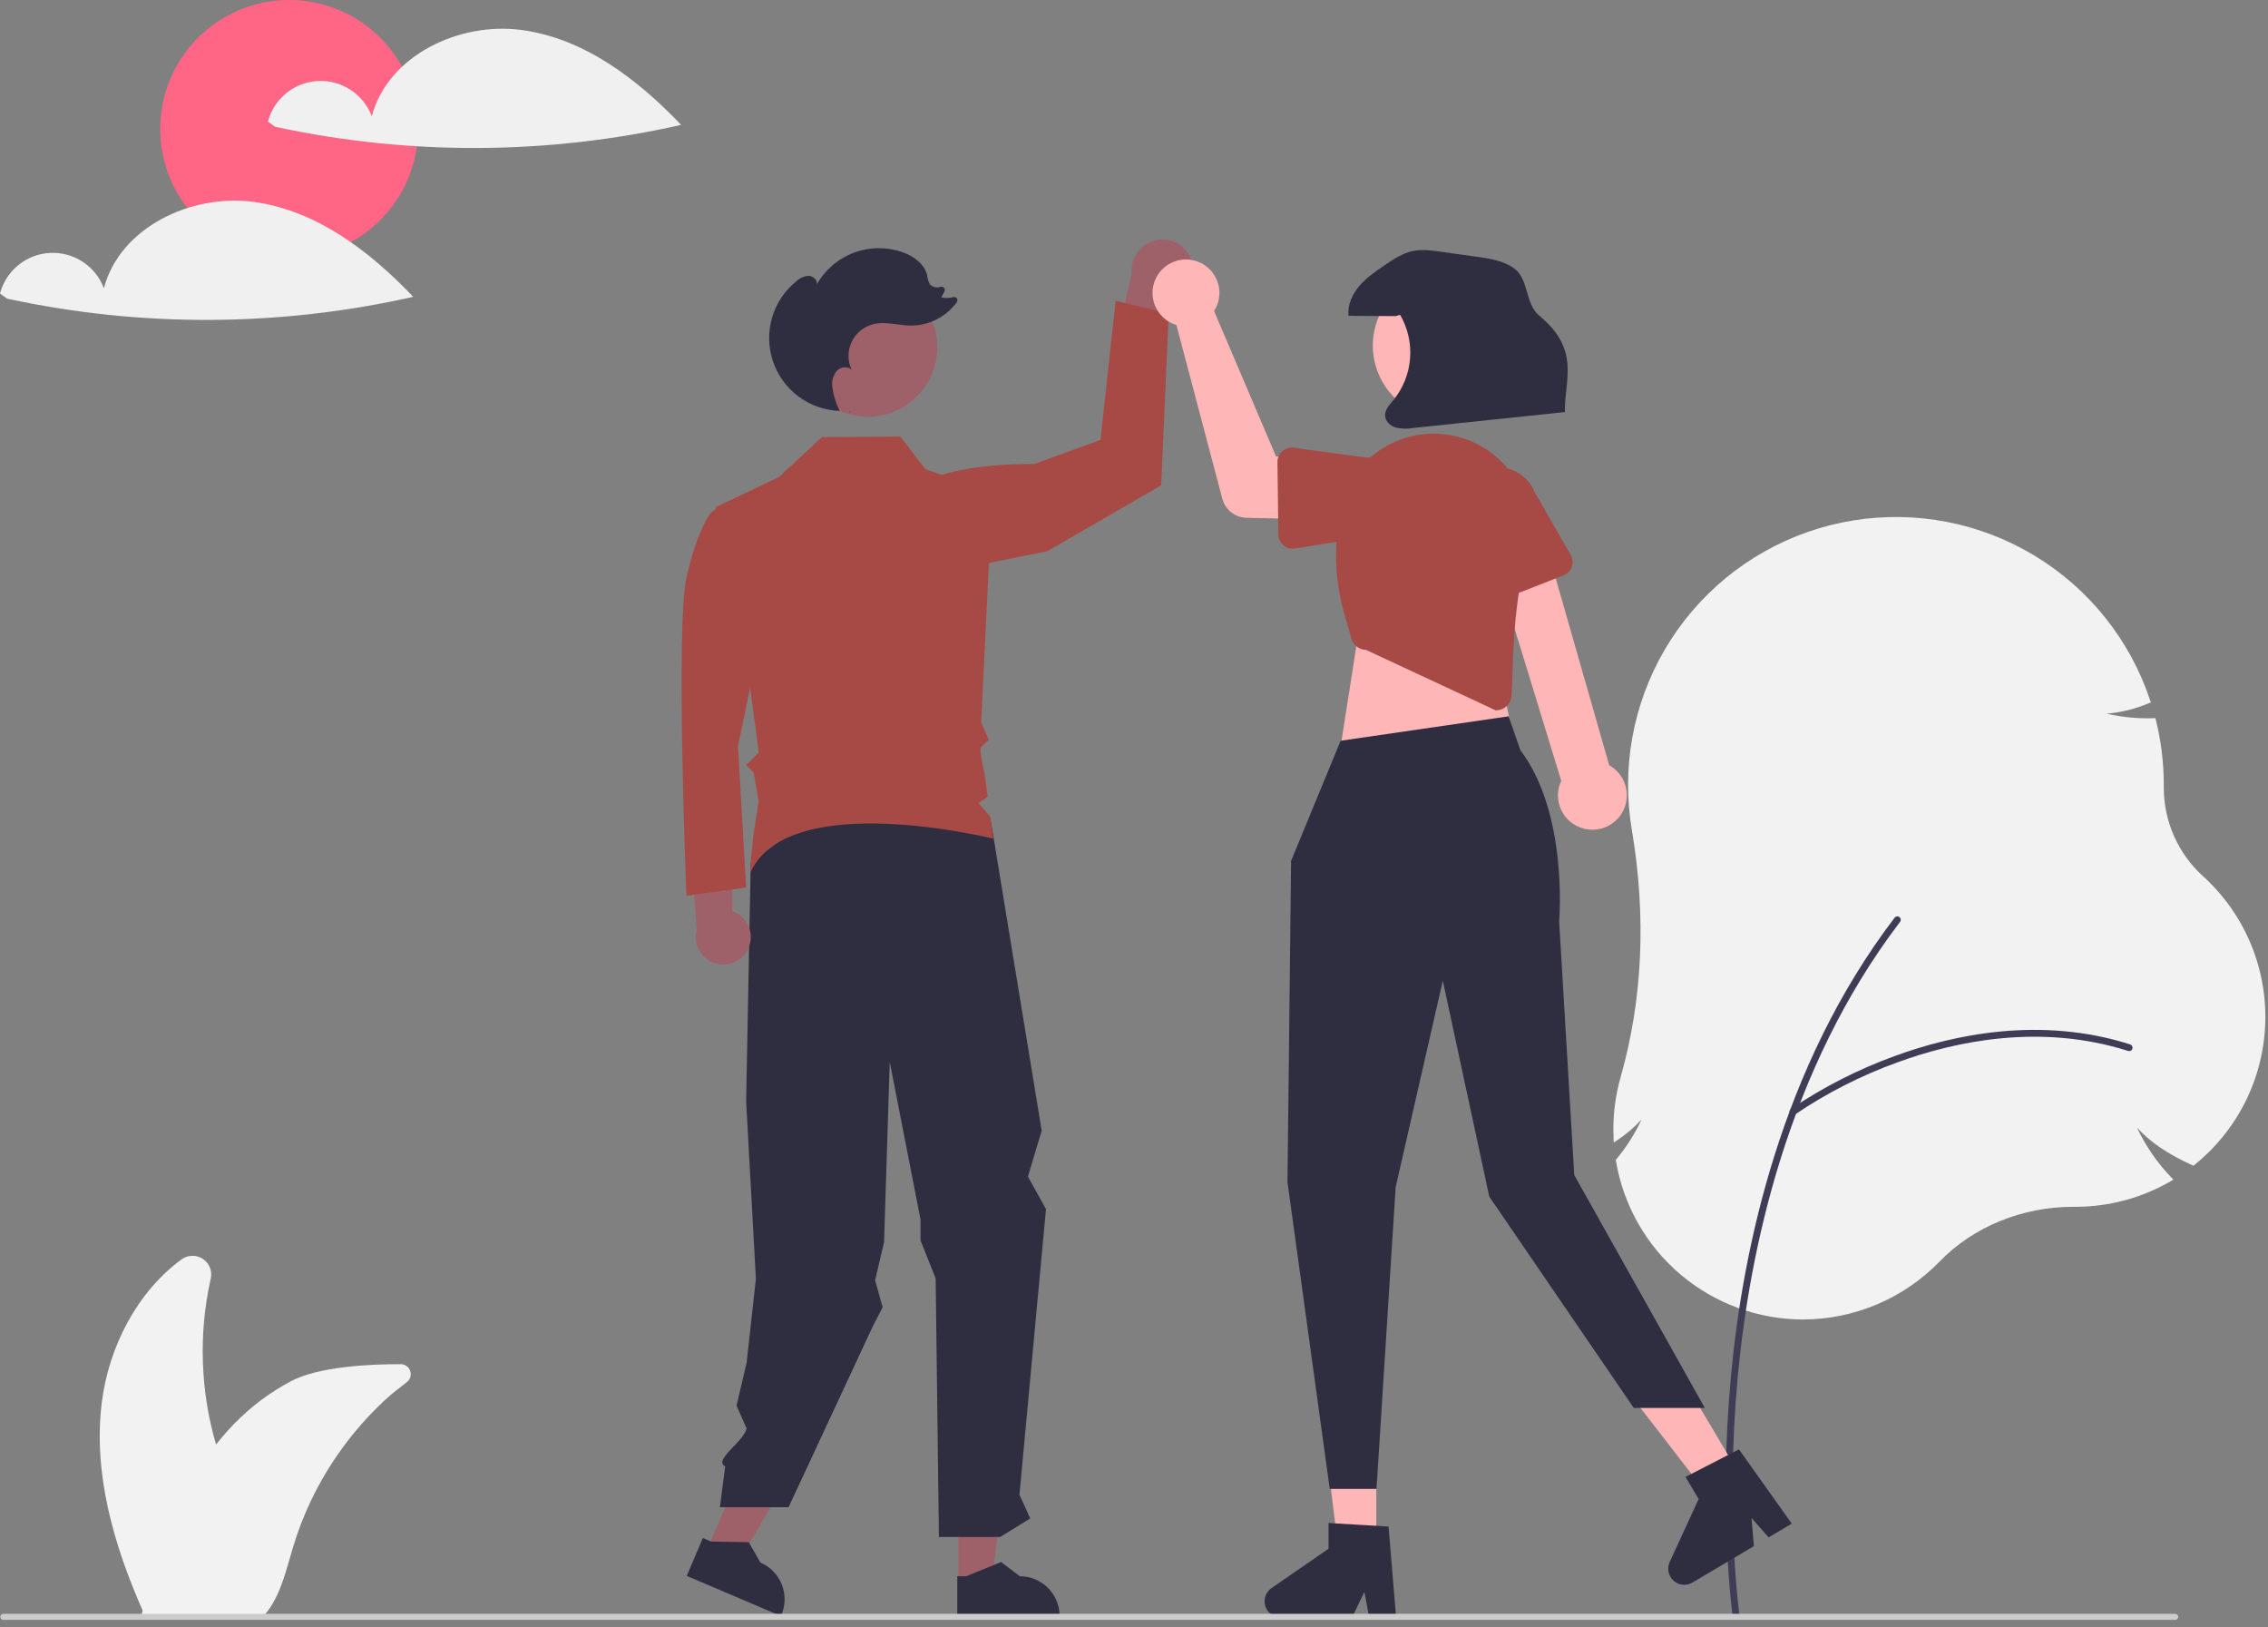 <svg width="230" height="165" viewBox="0 0 230 165" fill="none" xmlns="http://www.w3.org/2000/svg">
<rect x="0" y="0" width="230" height="165" fill="#808080" stroke="none"/>
<path d="M29.323 26.145C36.543 26.145 42.395 20.292 42.395 13.072C42.395 5.853 36.543 0 29.323 0C22.103 0 16.251 5.853 16.251 13.072C16.251 20.292 22.103 26.145 29.323 26.145Z" fill="#FF6584"/>
<path d="M182.865 133.779C178.308 133.778 173.899 132.162 170.421 129.217C166.944 126.271 164.623 122.188 163.873 117.693L163.857 117.598L163.918 117.525C164.94 116.299 165.799 114.947 166.473 113.5C165.728 114.313 164.884 115.029 163.961 115.632L163.653 115.837L163.635 115.467C163.62 115.148 163.612 114.831 163.612 114.526C163.61 112.728 163.858 110.938 164.349 109.209C166.584 101.352 166.967 92.915 165.485 84.133C165.232 82.627 165.105 81.103 165.105 79.576C165.107 73.122 167.407 66.881 171.591 61.968C175.776 57.056 181.573 53.793 187.943 52.765C194.314 51.736 200.843 53.01 206.361 56.356C211.878 59.703 216.025 64.904 218.057 71.029L218.119 71.215L217.937 71.289C216.568 71.868 215.116 72.229 213.636 72.356C215.201 72.716 216.806 72.871 218.411 72.815L218.58 72.809L218.622 72.974C219.16 75.133 219.432 77.35 219.432 79.576L219.431 79.817C219.425 81.521 219.78 83.207 220.47 84.765C221.16 86.323 222.171 87.718 223.437 88.86C225.494 90.731 227.121 93.026 228.206 95.586C229.291 98.146 229.809 100.911 229.723 103.69C229.638 106.47 228.952 109.198 227.711 111.686C226.471 114.175 224.706 116.366 222.538 118.107L222.438 118.188L222.32 118.135C219.841 117.01 218.035 115.784 216.714 114.321C217.594 116.199 218.78 117.917 220.223 119.407L220.409 119.599L220.177 119.734C217.234 121.45 213.887 122.354 210.479 122.353L210.382 122.353C210.348 122.352 210.313 122.352 210.279 122.352C205.066 122.352 200.125 124.368 196.708 127.892C194.909 129.745 192.758 131.221 190.381 132.232C188.004 133.243 185.449 133.769 182.865 133.779Z" fill="#F2F2F2"/>
<path d="M176.052 164.115C175.968 164.115 175.887 164.085 175.824 164.03C175.761 163.975 175.72 163.899 175.708 163.817C175.693 163.713 174.247 153.284 175.546 139.423C176.745 126.623 180.597 108.185 192.135 93.043C192.163 93.006 192.197 92.976 192.237 92.953C192.276 92.93 192.32 92.915 192.365 92.909C192.41 92.903 192.456 92.906 192.5 92.917C192.544 92.929 192.586 92.949 192.622 92.977C192.658 93.004 192.689 93.039 192.712 93.079C192.735 93.118 192.75 93.162 192.756 93.207C192.762 93.252 192.759 93.298 192.748 93.342C192.736 93.386 192.716 93.428 192.688 93.464C181.25 108.476 177.429 126.778 176.238 139.488C174.947 153.268 176.382 163.616 176.396 163.719C176.403 163.768 176.399 163.818 176.385 163.866C176.371 163.914 176.347 163.958 176.314 163.996C176.282 164.033 176.241 164.063 176.196 164.084C176.151 164.105 176.102 164.115 176.052 164.115Z" fill="#3F3D56"/>
<path d="M181.82 113.065C181.746 113.065 181.675 113.042 181.615 112.999C181.556 112.956 181.512 112.895 181.489 112.825C181.466 112.755 181.466 112.68 181.489 112.61C181.511 112.541 181.556 112.48 181.615 112.437C184.903 110.211 188.454 108.403 192.188 107.054C198.021 104.919 206.892 102.982 216.024 105.889C216.068 105.903 216.108 105.925 216.143 105.954C216.178 105.984 216.206 106.02 216.227 106.06C216.248 106.101 216.261 106.145 216.265 106.191C216.269 106.236 216.264 106.282 216.25 106.325C216.236 106.369 216.214 106.409 216.184 106.444C216.155 106.479 216.119 106.508 216.078 106.529C216.038 106.55 215.994 106.562 215.948 106.566C215.903 106.57 215.857 106.565 215.813 106.551C206.868 103.704 198.159 105.608 192.427 107.707C188.753 109.033 185.259 110.81 182.024 112.999C181.964 113.042 181.893 113.065 181.82 113.065Z" fill="#3F3D56"/>
<path d="M40.642 138.309C37.4 138.303 32.297 138.564 29.517 140.032C27.38 141.16 25.435 142.618 23.751 144.351C23.103 145.021 22.488 145.724 21.91 146.457C20.311 140.987 20.125 135.202 21.369 129.641C21.457 129.267 21.428 128.875 21.287 128.517C21.146 128.16 20.899 127.854 20.579 127.64C20.26 127.426 19.883 127.315 19.498 127.321C19.114 127.327 18.741 127.45 18.428 127.674C13.912 130.968 11.025 136.549 10.322 142.195C9.428 149.39 11.534 156.639 14.462 163.274L14.461 163.277C14.456 163.307 14.448 163.34 14.44 163.372C14.429 163.421 14.415 163.47 14.405 163.518C14.386 163.602 14.364 163.689 14.345 163.773L14.819 163.751C14.846 163.765 14.873 163.776 14.9 163.789H26.775C26.932 163.618 27.079 163.437 27.214 163.247C28.528 161.446 29.072 159.005 29.736 156.802C30.217 155.207 30.818 153.651 31.535 152.148C33.34 148.371 35.83 144.962 38.88 142.094C38.977 142.002 39.077 141.91 39.178 141.82C39.688 141.351 40.48 140.722 41.254 140.133C41.423 140.004 41.547 139.826 41.61 139.623C41.672 139.42 41.669 139.203 41.602 139.001C41.534 138.8 41.406 138.625 41.233 138.501C41.061 138.376 40.854 138.309 40.642 138.309Z" fill="#F2F2F2"/>
<path d="M120.816 26.346C121.096 27.127 121.057 27.986 120.708 28.739C120.36 29.492 119.729 30.077 118.953 30.369C118.781 30.433 118.604 30.482 118.424 30.515L116.629 41.503L112.42 37.616L114.769 27.778C114.682 26.949 114.925 26.119 115.445 25.468C115.965 24.816 116.721 24.395 117.549 24.297C118.245 24.217 118.948 24.376 119.542 24.748C120.136 25.121 120.585 25.684 120.816 26.346L120.816 26.346Z" fill="#9E616A"/>
<path d="M89.75 51.243C89.75 51.243 93.017 46.927 104.873 47.045L111.602 44.6L113.14 30.502L118.523 31.784L117.754 49.214L106.219 55.878L91.096 58.954L89.75 51.243Z" fill="#A74A45"/>
<path d="M71.532 157.521L74.638 158.844L81.221 147.495L76.637 145.542L71.532 157.521Z" fill="#9E616A"/>
<path d="M97.197 160.46L100.573 160.46L102.179 147.438L97.196 147.438L97.197 160.46Z" fill="#9E616A"/>
<path d="M97.078 163.981L107.459 163.981V163.85C107.459 162.778 107.034 161.75 106.276 160.993C105.518 160.235 104.49 159.809 103.419 159.809H103.418L101.522 158.37L97.984 159.809L97.078 159.809L97.078 163.981Z" fill="#2F2E41"/>
<path d="M69.644 159.775L79.194 163.845L79.246 163.724C79.666 162.739 79.677 161.626 79.277 160.632C78.877 159.638 78.098 158.843 77.113 158.423L77.112 158.423L75.932 156.356L72.113 156.292L71.279 155.937L69.644 159.775Z" fill="#2F2E41"/>
<path d="M100.509 83.393L105.639 114.635L104.243 119.29L106.075 122.588L103.384 151.544L104.477 153.949L101.425 155.831H95.215L94.886 129.616L93.352 125.767V123.646L90.229 107.661L89.654 125.946L88.746 129.801L89.509 132.546L88.512 134.469L79.969 152.814H73.006L73.544 148.665C72.297 148.033 75.417 146.187 75.717 144.822L74.692 142.515L75.717 138.157L76.657 129.643L75.666 111.67L76.132 87.467L84.278 81.238L100.509 83.393Z" fill="#2F2E41"/>
<path d="M88.014 42.25C91.9 42.25 95.05 39.1 95.05 35.214C95.05 31.327 91.9 28.177 88.014 28.177C84.128 28.177 80.977 31.327 80.977 35.214C80.977 39.1 84.128 42.25 88.014 42.25Z" fill="#9E616A"/>
<path d="M75.787 96.353C75.984 95.999 76.102 95.606 76.131 95.203C76.16 94.799 76.1 94.394 75.956 94.016C75.811 93.637 75.585 93.296 75.295 93.014C75.004 92.732 74.655 92.518 74.272 92.386L74.255 82.546L69.991 85.368L70.661 94.28C70.482 94.937 70.55 95.638 70.853 96.249C71.155 96.859 71.671 97.338 72.303 97.593C72.935 97.849 73.639 97.863 74.281 97.635C74.923 97.406 75.459 96.95 75.787 96.353Z" fill="#9E616A"/>
<path d="M75.393 52.812L73.488 50.976L72.088 51.986C72.088 51.986 70.712 53.639 69.61 58.595C68.509 63.552 69.61 90.813 69.61 90.813L75.668 89.987L74.842 75.668L77.32 63.552L75.393 52.812Z" fill="#A74A45"/>
<path d="M72.58 51.424L78.998 48.358L83.355 44.317L91.301 44.257L93.865 47.589L100.631 49.888L99.504 73.222L100.273 75.016C100.273 75.016 99.737 75.5 99.492 75.77C99.247 76.041 99.83 78.307 99.83 78.307L100.159 80.772L99.247 81.424L100.433 82.824L100.727 85.031C100.727 85.031 80.038 79.888 76.129 88.407C75.922 88.857 76.431 84.458 76.431 84.458L76.939 81.238L76.435 78.348L75.666 77.579L76.956 76.289L76.129 70.17L72.58 51.424Z" fill="#A74A45"/>
<path d="M139.571 157.383H135.762L133.95 142.692H139.571V157.383Z" fill="#FFB6B6"/>
<path d="M141.581 163.982H138.85L138.362 161.403L137.114 163.982H129.87C129.522 163.982 129.184 163.871 128.905 163.665C128.625 163.459 128.418 163.169 128.315 162.838C128.212 162.506 128.217 162.15 128.33 161.822C128.443 161.494 128.659 161.21 128.944 161.013L134.729 157.018V154.411L140.814 154.774L141.581 163.982Z" fill="#2F2E41"/>
<path d="M176.612 149.826L173.336 151.769L164.283 140.058L169.118 137.19L176.612 149.826Z" fill="#FFB6B6"/>
<path d="M181.707 154.476L179.358 155.87L177.623 153.9L177.864 156.755L171.633 160.45C171.335 160.628 170.987 160.705 170.642 160.67C170.296 160.636 169.971 160.492 169.713 160.26C169.455 160.027 169.278 159.718 169.208 159.378C169.138 159.038 169.178 158.685 169.323 158.369L172.261 151.982L170.931 149.74L176.35 146.948L181.707 154.476Z" fill="#2F2E41"/>
<path d="M137.871 63.452L136.021 75.251L153.603 75.483L151.29 64.146L137.871 63.452Z" fill="#FFB6B6"/>
<path d="M135.953 75.102L130.931 87.282L130.565 119.853L134.85 150.951H139.593L141.536 120.36L146.316 99.428L151.029 121.32L165.686 142.749H172.888L159.647 119.135L158.115 93.412C158.115 93.412 159.07 82.5 154.182 76.061L152.992 72.624L135.953 75.102Z" fill="#2F2E41"/>
<path d="M160.552 83.994C160.062 83.861 159.608 83.622 159.221 83.294C158.834 82.966 158.523 82.557 158.311 82.096C158.099 81.635 157.991 81.133 157.994 80.626C157.996 80.118 158.111 79.618 158.328 79.159L150.848 54.773L156.35 53.682L163.191 77.586C163.937 78.002 164.505 78.677 164.786 79.484C165.067 80.291 165.043 81.172 164.718 81.962C164.392 82.752 163.789 83.395 163.021 83.77C162.253 84.144 161.375 84.224 160.552 83.994V83.994Z" fill="#FFB6B6"/>
<path d="M151.678 72.019L138.533 65.89C138.186 65.882 137.852 65.761 137.58 65.546C137.309 65.33 137.116 65.032 137.031 64.696C136.381 62.123 134.951 59.264 135.71 52.586C135.859 51.293 136.267 50.042 136.908 48.909C137.55 47.776 138.412 46.782 139.444 45.988C140.476 45.194 141.656 44.615 142.916 44.285C144.176 43.955 145.489 43.881 146.778 44.068C148.137 44.262 149.44 44.742 150.601 45.476C151.762 46.209 152.755 47.18 153.515 48.325C154.274 49.469 154.783 50.761 155.008 52.116C155.233 53.471 155.169 54.858 154.82 56.186C153.294 61.98 153.458 68.175 153.284 70.557C153.258 70.901 153.121 71.227 152.892 71.486C152.663 71.745 152.356 71.921 152.018 71.989C151.917 72.009 151.814 72.019 151.712 72.019C151.701 72.019 151.689 72.019 151.678 72.019Z" fill="#A74A45"/>
<path d="M123.374 31.062C123.301 31.225 123.216 31.382 123.118 31.532L129.404 46.271L133.267 46.745L133.314 52.669L126.393 52.495C125.834 52.481 125.294 52.286 124.855 51.939C124.416 51.592 124.102 51.112 123.959 50.572L119.3 32.948C118.64 32.751 118.056 32.358 117.624 31.82C117.193 31.283 116.936 30.628 116.887 29.941C116.837 29.254 116.998 28.568 117.348 27.975C117.698 27.382 118.22 26.909 118.845 26.62C119.47 26.33 120.168 26.238 120.847 26.356C121.526 26.473 122.152 26.794 122.644 27.276C123.136 27.759 123.469 28.379 123.6 29.055C123.73 29.732 123.651 30.431 123.374 31.062V31.062Z" fill="#FFB6B6"/>
<path d="M130.037 45.745C130.193 45.607 130.378 45.504 130.578 45.443C130.777 45.382 130.988 45.365 131.195 45.393L138.426 46.372C139.495 46.358 140.526 46.769 141.293 47.514C142.059 48.259 142.499 49.278 142.516 50.346C142.533 51.415 142.125 52.447 141.382 53.216C140.639 53.984 139.622 54.427 138.553 54.447L131.326 55.612C131.119 55.645 130.908 55.634 130.707 55.578C130.505 55.522 130.318 55.424 130.159 55.289C129.999 55.155 129.87 54.988 129.78 54.799C129.691 54.61 129.643 54.404 129.64 54.195L129.547 46.853C129.544 46.644 129.586 46.437 129.671 46.245C129.756 46.054 129.88 45.884 130.037 45.745Z" fill="#A74A45"/>
<path d="M150.513 60.95C150.328 60.853 150.166 60.717 150.038 60.551C149.911 60.386 149.821 60.195 149.774 59.991L148.131 52.881C147.74 51.886 147.76 50.777 148.185 49.797C148.611 48.816 149.408 48.044 150.402 47.651C151.396 47.257 152.505 47.273 153.487 47.696C154.468 48.119 155.242 48.914 155.639 49.906L159.285 56.254C159.389 56.435 159.453 56.637 159.472 56.845C159.492 57.053 159.466 57.263 159.396 57.46C159.327 57.657 159.216 57.837 159.071 57.987C158.926 58.138 158.751 58.255 158.556 58.331L151.722 61.017C151.527 61.093 151.319 61.127 151.11 61.115C150.901 61.104 150.698 61.047 150.513 60.95Z" fill="#A74A45"/>
<path d="M150.221 41.56C153.824 39.591 155.148 35.074 153.179 31.471C151.209 27.869 146.692 26.544 143.089 28.514C139.487 30.483 138.163 35 140.132 38.603C142.102 42.206 146.619 43.53 150.221 41.56Z" fill="#FFB6B6"/>
<path d="M141.541 32.049C139.946 32.04 138.351 32.031 136.756 32.022C136.643 30.934 137.126 29.853 137.831 29.018C138.536 28.183 139.449 27.554 140.35 26.935C141.265 26.307 142.213 25.665 143.301 25.446C144.212 25.262 145.155 25.39 146.076 25.517C147.297 25.687 148.519 25.857 149.74 26.027C151.081 26.213 152.484 26.424 153.573 27.229C155.045 28.316 154.669 30.826 156.082 31.989C160.349 35.504 158.622 38.574 158.701 41.778C153.544 42.318 148.387 42.859 143.23 43.4C142.67 43.497 142.097 43.48 141.544 43.351C141.002 43.186 140.505 42.737 140.465 42.172C140.421 41.541 140.921 41.025 141.328 40.54C142.298 39.339 142.88 37.871 142.997 36.332C143.115 34.792 142.762 33.253 141.986 31.919L141.541 32.049Z" fill="#2F2E41"/>
<path d="M86.214 41.906C86.184 41.84 86.154 41.773 86.124 41.706C86.135 41.707 86.147 41.709 86.158 41.709L86.214 41.906Z" fill="#2F2E41"/>
<path d="M80.781 28.497C81.116 28.182 81.55 27.994 82.008 27.966C82.463 27.981 82.925 28.392 82.831 28.837C83.666 27.358 84.997 26.22 86.588 25.623C88.179 25.026 89.93 25.009 91.533 25.574C92.664 25.973 93.773 26.772 94.032 27.942C94.058 28.25 94.149 28.548 94.301 28.817C94.433 28.96 94.603 29.062 94.792 29.11C94.981 29.158 95.179 29.149 95.363 29.086L95.374 29.082C95.437 29.061 95.505 29.059 95.569 29.076C95.634 29.094 95.691 29.13 95.734 29.181C95.778 29.231 95.805 29.294 95.812 29.36C95.82 29.426 95.807 29.493 95.776 29.552L95.456 30.148C95.859 30.238 96.278 30.229 96.678 30.122C96.744 30.105 96.814 30.109 96.878 30.133C96.942 30.157 96.998 30.2 97.036 30.256C97.075 30.313 97.095 30.38 97.094 30.449C97.093 30.517 97.071 30.584 97.03 30.639C96.499 31.367 95.804 31.96 95.003 32.372C94.201 32.784 93.315 33.004 92.414 33.013C91.135 33.005 89.843 32.564 88.599 32.858C88.118 32.972 87.668 33.192 87.283 33.502C86.897 33.812 86.587 34.205 86.373 34.651C86.159 35.097 86.048 35.585 86.048 36.08C86.047 36.575 86.157 37.063 86.371 37.51C85.988 37.091 85.249 37.19 84.858 37.6C84.678 37.82 84.545 38.074 84.467 38.347C84.389 38.62 84.368 38.906 84.406 39.187C84.51 40.049 84.766 40.886 85.161 41.659C83.65 41.612 82.188 41.103 80.975 40.199C79.762 39.296 78.855 38.042 78.378 36.606C77.9 35.171 77.875 33.624 78.304 32.174C78.734 30.724 79.599 29.44 80.781 28.497V28.497Z" fill="#2F2E41"/>
<path d="M220.589 164.232H0.334C0.253 164.231 0.176 164.199 0.119 164.142C0.062 164.085 0.03 164.007 0.03 163.927C0.03 163.846 0.062 163.768 0.119 163.711C0.176 163.654 0.253 163.622 0.334 163.621H220.589C220.63 163.621 220.669 163.629 220.707 163.644C220.744 163.66 220.777 163.682 220.806 163.71C220.834 163.739 220.857 163.772 220.872 163.81C220.888 163.847 220.896 163.886 220.896 163.927C220.896 163.967 220.888 164.006 220.872 164.044C220.857 164.081 220.834 164.114 220.806 164.143C220.777 164.171 220.744 164.193 220.707 164.209C220.669 164.224 220.63 164.232 220.589 164.232Z" fill="#CCCCCC"/>
<path d="M52.914 3.043C46.578 2.186 39.345 5.611 37.703 11.789C37.289 10.691 36.537 9.752 35.555 9.109C34.573 8.466 33.412 8.152 32.239 8.212C31.067 8.272 29.944 8.704 29.033 9.444C28.122 10.184 27.469 11.195 27.17 12.33L27.895 12.849C41.472 15.785 55.526 15.722 69.076 12.663C64.669 8.032 59.249 3.899 52.914 3.043Z" fill="#F0F0F0"/>
<path d="M25.744 20.473C19.408 19.616 12.175 23.041 10.533 29.219C10.119 28.12 9.367 27.182 8.385 26.539C7.403 25.896 6.242 25.582 5.069 25.642C3.897 25.702 2.774 26.134 1.863 26.874C0.952 27.614 0.299 28.624 0 29.76L0.725 30.279C14.302 33.215 28.356 33.151 41.906 30.093C37.499 25.461 32.079 21.329 25.744 20.473Z" fill="#F0F0F0"/>
</svg>
